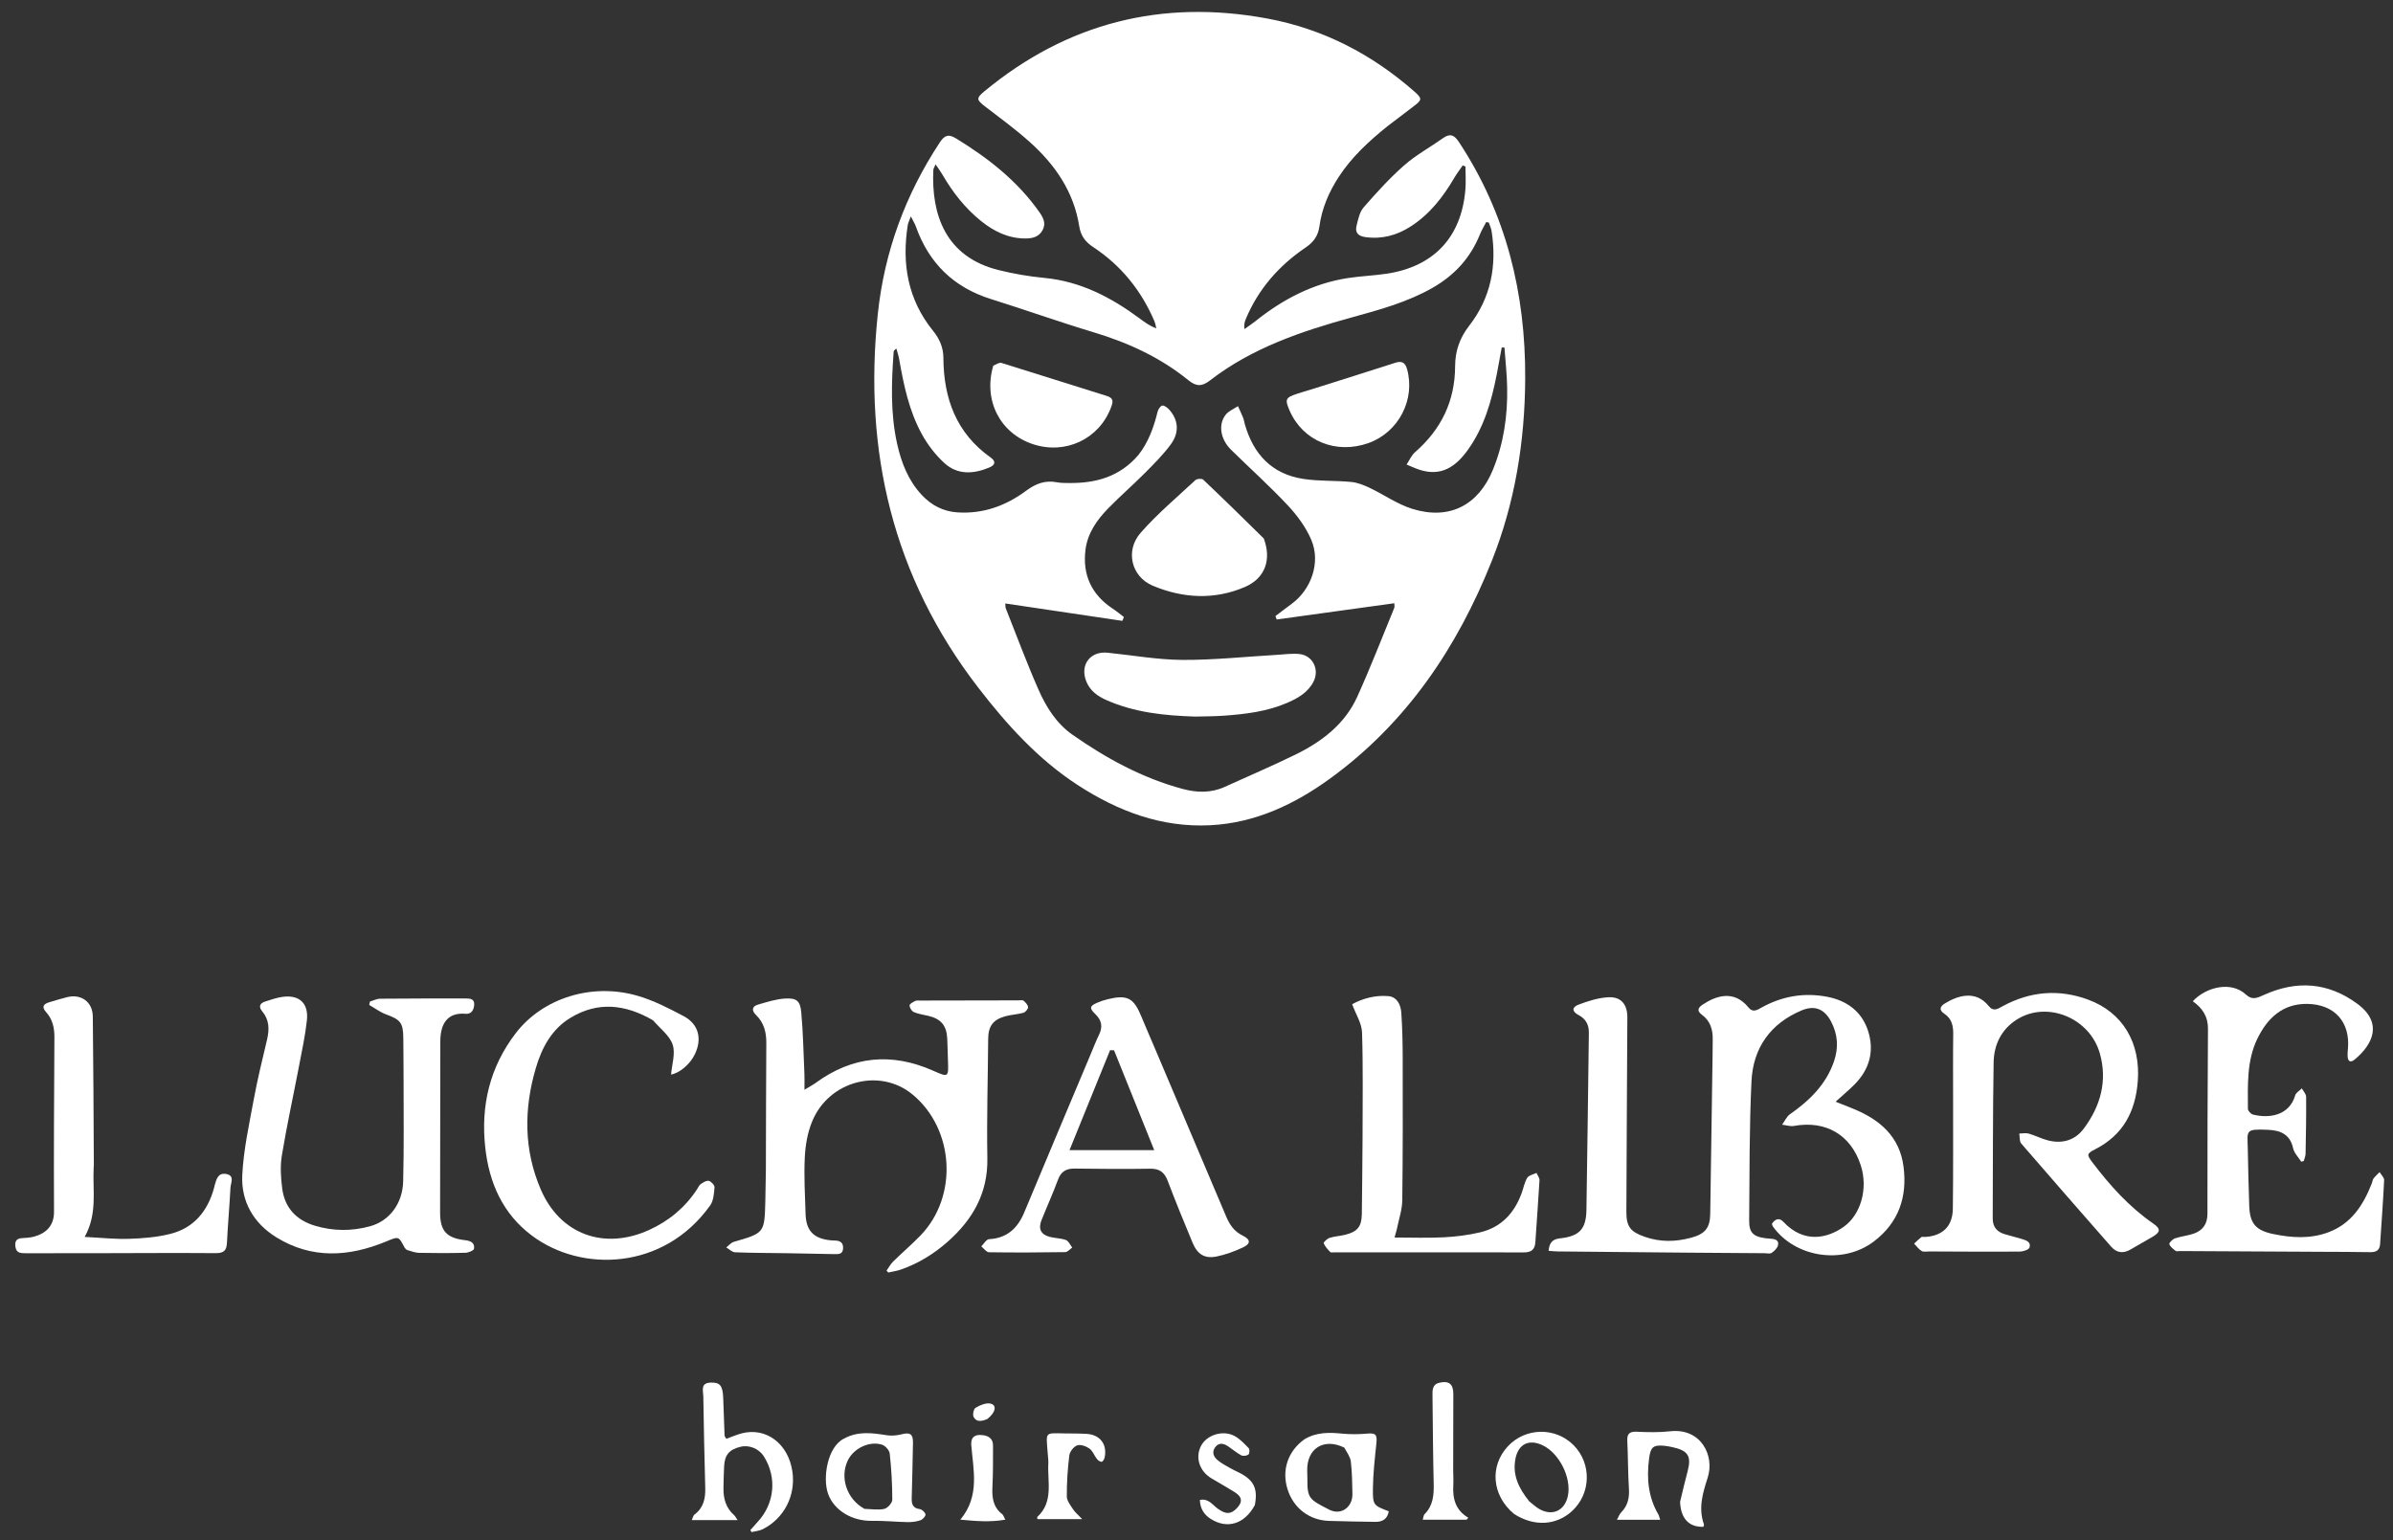 <svg version="1.1" id="Layer_1" xmlns="http://www.w3.org/2000/svg" xmlns:xlink="http://www.w3.org/1999/xlink" x="0px" y="0px"
	 width="100%" viewBox="0 0 1364 878" enable-background="new 0 0 1364 878" xml:space="preserve">
<rect x="0" y="0" width="1364" height="878" fill="#333333" stroke="none"/>
<path fill="#FFFFFF" opacity="1" stroke="none" 
	d="
M790.922,71.898 
	C780.205,80.495 770.449,89.533 763.072,100.842 
	C757.448,109.464 753.46,118.801 752.065,129.018 
	C751.322,134.459 748.705,138.054 744.261,141.06 
	C729.012,151.375 717.27,164.729 710.101,181.852 
	C709.429,183.457 708.957,185.146 709.339,187.582 
	C711.396,186.112 713.527,184.736 715.497,183.158 
	C731.102,170.657 748.335,161.586 768.293,158.503 
	C775.688,157.36 783.224,157.125 790.621,155.989 
	C817.412,151.873 833.021,135.096 835.263,108.099 
	C835.625,103.741 835.314,99.326 835.314,94.937 
	C834.794,94.723 834.275,94.508 833.755,94.293 
	C832.155,96.628 830.404,98.874 828.98,101.312 
	C822.604,112.228 814.998,122.024 804.233,128.998 
	C796.264,134.161 787.684,136.499 778.103,135.133 
	C773.992,134.547 772.31,132.44 773.217,128.749 
	C774.117,125.088 774.946,120.884 777.28,118.201 
	C784.561,109.831 792.082,101.549 800.393,94.236 
	C807.094,88.34 815.139,83.987 822.466,78.777 
	C826.598,75.839 828.927,76.929 831.63,81.032 
	C858.567,121.924 869.589,167.231 869.36,215.687 
	C869.19,251.518 863.586,286.473 850.289,319.817 
	C830.605,369.176 801.739,412.079 758.268,443.715 
	C737.965,458.491 715.48,469.141 689.8,470.427 
	C662.098,471.814 637.386,462.472 614.512,447.654 
	C591.813,432.949 573.939,413.164 557.603,391.988 
	C508.969,328.944 492.072,257.221 500.355,178.876 
	C504.101,143.442 516.093,110.896 535.727,81.12 
	C538.448,76.995 540.699,76.311 544.964,78.92 
	C563.181,90.063 579.742,102.995 592.223,120.614 
	C594.537,123.881 596.434,127.188 594.27,131.195 
	C592.064,135.281 588.129,135.994 583.971,135.937 
	C574.533,135.807 566.531,131.853 559.37,126.131 
	C550.147,118.76 542.999,109.586 537.095,99.403 
	C536.076,97.646 534.834,96.018 533.271,93.701 
	C532.572,95.391 532.034,96.113 531.998,96.859 
	C530.778,122.511 539.077,146.503 569.205,153.958 
	C577.74,156.069 586.505,157.59 595.255,158.418 
	C615.943,160.374 633.391,169.531 649.683,181.594 
	C652.458,183.649 655.206,185.741 659.104,187.18 
	C658.724,185.762 658.511,184.271 657.938,182.936 
	C650.45,165.483 638.947,151.266 623.078,140.813 
	C618.561,137.837 616.014,134.374 615.156,128.938 
	C612.046,109.242 601.31,93.763 586.808,80.812 
	C578.75,73.616 569.974,67.212 561.394,60.617 
	C556.573,56.911 556.369,55.956 561.072,52.067 
	C608.302,13.008 662.213,-0.558 722.265,10.544 
	C754.099,16.429 781.957,30.864 806.236,52.22 
	C810.707,56.153 810.595,56.952 805.915,60.482 
	C800.994,64.193 796.099,67.939 790.922,71.898 
M648.889,259.354 
	C654.581,252.119 657.596,243.717 659.768,234.899 
	C660.121,233.467 661.304,231.468 662.434,231.217 
	C663.551,230.968 665.377,232.337 666.39,233.452 
	C671.618,239.212 672.392,246.371 667.454,253.154 
	C663.176,259.03 657.943,264.26 652.795,269.44 
	C645.87,276.407 638.421,282.858 631.567,289.89 
	C625.211,296.411 619.959,303.931 618.754,313.177 
	C616.889,327.498 622.054,338.946 634.294,346.995 
	C636.495,348.442 638.521,350.153 640.628,351.743 
	C640.326,352.468 640.024,353.193 639.721,353.918 
	C617.592,350.628 595.463,347.338 572.999,343.998 
	C573.138,345.469 573.051,346.169 573.28,346.745 
	C579.423,362.215 585.208,377.845 591.909,393.072 
	C596.279,403.002 602.135,412.398 611.244,418.781 
	C630.584,432.332 651.17,443.566 674.152,449.737 
	C682.169,451.889 690.283,452.129 698.134,448.543 
	C711.605,442.389 725.257,436.609 738.544,430.083 
	C753.489,422.743 766.547,412.797 773.612,397.216 
	C781.167,380.554 787.759,363.453 794.722,346.524 
	C794.993,345.866 794.756,345 794.756,343.871 
	C772.186,346.99 749.948,350.062 727.709,353.135 
	C727.477,352.483 727.246,351.832 727.014,351.18 
	C730.091,348.855 733.137,346.488 736.251,344.213 
	C747.443,336.033 752.882,320.546 747.452,307.795 
	C744.409,300.651 739.506,293.927 734.159,288.215 
	C723.808,277.158 712.506,266.995 701.687,256.371 
	C695.69,250.482 694.234,242.143 698.563,236.491 
	C700.232,234.313 703.231,233.154 705.624,231.531 
	C706.6,233.684 707.647,235.809 708.524,238.002 
	C709.015,239.23 709.199,240.578 709.564,241.859 
	C714.424,258.919 724.963,270.254 742.872,273 
	C751.854,274.377 761.111,273.863 770.193,274.738 
	C773.774,275.082 777.386,276.518 780.686,278.085 
	C788.894,281.981 796.551,287.472 805.111,290.107 
	C826.208,296.602 842.668,288.003 850.961,267.759 
	C857.135,252.687 859.372,236.951 859.076,220.821 
	C858.936,213.246 858.066,205.684 857.527,198.115 
	C857.014,198.103 856.501,198.091 855.988,198.079 
	C855.063,203.085 854.182,208.101 853.206,213.097 
	C850.184,228.561 845.994,243.537 836.565,256.605 
	C829.719,266.093 821.524,271.705 809.339,267.852 
	C806.749,267.033 804.277,265.842 801.75,264.821 
	C803.327,262.452 804.479,259.594 806.549,257.791 
	C821.493,244.779 829.371,228.583 829.41,208.691 
	C829.427,200.066 832.052,192.597 837.463,185.635 
	C849.809,169.747 853.291,151.467 850.209,131.796 
	C849.946,130.114 849.169,128.512 848.63,126.873 
	C848.132,126.773 847.633,126.674 847.134,126.574 
	C845.917,128.945 844.506,131.239 843.514,133.701 
	C838.129,147.062 828.994,156.981 816.522,164.089 
	C802.171,172.267 786.432,176.555 770.699,180.885 
	C741.822,188.833 713.604,198.325 689.542,216.975 
	C684.917,220.559 681.65,220.222 677.33,216.712 
	C661.331,203.715 643.007,195.326 623.312,189.405 
	C603.711,183.513 584.419,176.601 564.881,170.49 
	C543.592,163.831 529.476,150.022 522.042,129.131 
	C521.477,127.542 520.549,126.082 519.185,123.349 
	C518.252,125.911 517.623,127.046 517.432,128.251 
	C513.941,150.313 517.429,170.763 531.804,188.537 
	C535.514,193.125 537.699,198.032 537.733,204.025 
	C537.864,227.098 545.043,246.88 564.64,260.772 
	C567.851,263.049 567.276,265.091 563.823,266.531 
	C554.921,270.245 545.862,270.797 538.442,264.094 
	C533.257,259.409 528.747,253.515 525.384,247.369 
	C518.195,234.231 515.131,219.637 512.572,204.98 
	C512.203,202.863 511.489,200.806 510.935,198.721 
	C509.769,199.462 509.415,200.041 509.371,200.642 
	C508.109,218.133 507.509,235.618 511.342,252.899 
	C513.75,263.759 517.694,273.97 525.5,282.251 
	C530.966,288.049 537.579,291.532 545.654,292.075 
	C560.329,293.06 573.331,288.333 584.855,279.772 
	C590.331,275.704 595.717,273.644 602.429,274.922 
	C604.7,275.355 607.076,275.321 609.406,275.342 
	C624.497,275.479 638.139,271.923 648.889,259.354 
z"/>
<path fill="#FFFFFF" opacity="1" stroke="none" 
	d="
M976.156,602.007 
	C976.185,598.51 976.195,595.511 976.244,592.513 
	C976.336,586.893 974.857,581.959 970.104,578.476 
	C967.23,576.369 967.626,574.611 970.419,572.738 
	C978.101,567.588 988.364,564.074 996.657,574.338 
	C999.174,577.453 1001.691,575.674 1004.173,574.301 
	C1015.837,567.85 1028.295,565.719 1041.335,568.183 
	C1052.558,570.303 1061.146,576.464 1064.76,587.567 
	C1068.529,599.149 1065.621,609.619 1056.987,618.289 
	C1053.887,621.402 1050.488,624.218 1046.288,628.017 
	C1050.442,629.681 1053.459,630.871 1056.462,632.096 
	C1071.554,638.25 1082.802,647.935 1085.006,665.048 
	C1087.229,682.3 1082.252,697.011 1067.964,707.779 
	C1050.345,721.056 1023.136,716.898 1010.492,699.077 
	C1010.219,698.692 1010.169,698.149 1009.99,697.6 
	C1011.795,694.918 1014.1,693.918 1016.522,696.502 
	C1028.263,709.031 1041.568,705.867 1050.739,699.457 
	C1060.688,692.502 1064.905,677.544 1060.631,664.297 
	C1055.021,646.908 1040.709,638.555 1022.54,641.83 
	C1020.404,642.215 1018.05,641.391 1015.796,641.127 
	C1017.274,639.1 1018.351,636.5 1020.296,635.14 
	C1031.441,627.342 1040.856,618.221 1045.389,604.968 
	C1048.064,597.146 1047.548,589.549 1043.67,582.254 
	C1039.91,575.179 1034.409,572.862 1026.982,575.958 
	C1009.103,583.411 999.242,597.419 998.34,616.364 
	C997.083,642.802 997.243,669.311 997.018,695.791 
	C996.954,703.376 999.802,705.533 1009.615,706.163 
	C1012.307,706.336 1014.107,707.321 1013.43,709.943 
	C1013.001,711.603 1011.315,713.185 1009.797,714.224 
	C1008.882,714.85 1007.209,714.393 1005.877,714.384 
	C991.383,714.287 976.89,714.201 962.396,714.075 
	C937.577,713.86 912.758,713.624 887.938,713.376 
	C886.31,713.359 884.684,713.164 882.703,713.027 
	C883.056,708.696 884.746,706.395 889.015,705.94 
	C900.225,704.746 904.083,700.717 904.261,689.648 
	C904.8,656.006 905.195,622.361 905.642,588.716 
	C905.702,584.156 903.917,580.779 899.715,578.582 
	C896.046,576.664 895.848,574.197 899.662,572.735 
	C905.125,570.64 910.978,568.795 916.754,568.482 
	C923.994,568.09 927.602,572.565 927.581,579.909 
	C927.532,596.401 927.401,612.894 927.316,629.386 
	C927.21,649.878 927.088,670.369 927.028,690.861 
	C927.003,699.437 929.546,702.238 937.434,705.009 
	C946.286,708.118 954.909,707.968 963.831,705.585 
	C971.734,703.475 974.702,700.172 974.828,691.941 
	C975.281,662.13 975.714,632.318 976.156,602.007 
z"/>
<path fill="#FFFFFF" opacity="1" stroke="none" 
	d="
M436.547,667.005 
	C436.618,642.516 436.632,618.527 436.796,594.539 
	C436.838,588.433 435.472,583.035 430.978,578.654 
	C428.477,576.217 428.363,573.769 432.031,572.687 
	C437.057,571.203 442.195,569.565 447.365,569.23 
	C453.961,568.803 456.108,570.466 456.701,576.928 
	C457.778,588.656 457.99,600.464 458.513,612.241 
	C458.627,614.809 458.53,617.386 458.53,621.202 
	C461.497,619.404 463.349,618.46 465.006,617.251 
	C485.985,601.947 508.289,599.878 531.926,610.367 
	C540.673,614.248 540.693,614.184 540.33,604.397 
	C540.175,600.236 540.129,596.07 539.914,591.912 
	C539.532,584.506 536.312,580.766 529.031,579.059 
	C526.28,578.414 523.408,578.028 520.852,576.921 
	C519.656,576.403 518.516,574.487 518.436,573.14 
	C518.388,572.343 520.367,571.235 521.61,570.618 
	C522.434,570.209 523.566,570.366 524.561,570.364 
	C543.221,570.318 561.881,570.284 580.541,570.258 
	C581.538,570.256 582.862,569.964 583.461,570.477 
	C584.59,571.443 585.947,572.878 585.987,574.156 
	C586.02,575.224 584.492,576.994 583.335,577.323 
	C579.995,578.271 576.42,578.386 573.068,579.305 
	C565.916,581.266 563.312,585.008 563.256,592.325 
	C563.085,614.975 562.387,637.632 562.788,660.271 
	C563.139,680.103 554.487,695.147 540.277,707.747 
	C532.361,714.766 523.451,720.263 513.406,723.739 
	C511.118,724.531 508.667,724.854 506.291,725.392 
	C505.977,725.025 505.662,724.657 505.347,724.29 
	C506.583,722.557 507.599,720.602 509.094,719.132 
	C514.197,714.114 519.663,709.455 524.64,704.32 
	C546.219,682.055 544.054,643.765 520.218,623.966 
	C501.595,608.497 472.442,616.059 462.898,639.322 
	C460.312,645.624 459.075,652.787 458.734,659.631 
	C458.197,670.419 458.834,681.275 459.178,692.095 
	C459.482,701.673 463.848,706.086 473.52,707.045 
	C474.182,707.111 474.851,707.159 475.516,707.152 
	C478.627,707.119 480.79,708.153 480.555,711.738 
	C480.332,715.143 477.804,714.94 475.421,714.896 
	C466.595,714.73 457.77,714.536 448.945,714.396 
	C438.951,714.237 428.951,714.255 418.967,713.865 
	C417.266,713.798 415.63,712.065 413.963,711.101 
	C415.399,710.006 416.677,708.365 418.294,707.899 
	C435.76,702.865 435.784,702.915 436.238,684.487 
	C436.377,678.827 436.445,673.166 436.547,667.005 
z"/>
<path fill="#FFFFFF" opacity="1" stroke="none" 
	d="
M1100.241,713.39 
	C1098.275,713.345 1096.481,713.804 1095.346,713.139 
	C1093.665,712.154 1092.45,710.372 1091.037,708.93 
	C1092.41,707.665 1093.723,706.324 1095.194,705.185 
	C1095.612,704.862 1096.49,705.158 1097.155,705.122 
	C1107.239,704.583 1112.99,699.11 1113.116,688.993 
	C1113.366,668.832 1113.244,648.667 1113.263,628.504 
	C1113.276,615.506 1113.148,602.506 1113.327,589.51 
	C1113.393,584.685 1112.464,580.635 1108.198,577.822 
	C1105.183,575.833 1105.7,573.775 1108.461,572.075 
	C1115.549,567.712 1125.958,564.007 1133.614,573.549 
	C1136.286,576.88 1138.802,575.051 1141.504,573.583 
	C1157.169,565.068 1173.542,563.692 1190.215,569.829 
	C1209.969,577.1 1220.225,594.477 1218.518,616.487 
	C1217.19,633.617 1210.139,647.051 1194.288,655.106 
	C1189.28,657.651 1189.343,658.278 1192.864,662.893 
	C1202.806,675.922 1213.645,688.026 1227.263,697.42 
	C1231.727,700.499 1231.528,702.33 1227.012,704.998 
	C1222.859,707.453 1218.628,709.777 1214.472,712.228 
	C1210.275,714.704 1206.521,714.275 1203.296,710.594 
	C1186.177,691.053 1169.041,671.528 1152.08,651.851 
	C1150.99,650.586 1151.32,648.096 1150.989,646.175 
	C1152.797,646.156 1154.726,645.72 1156.389,646.202 
	C1160.206,647.309 1163.804,649.228 1167.65,650.162 
	C1175.638,652.102 1182.792,649.979 1187.714,643.398 
	C1197.262,630.633 1201.328,616.227 1196.925,600.573 
	C1191.178,580.148 1166.756,570.337 1149.648,581.153 
	C1140.714,586.801 1136.532,595.553 1136.362,605.619 
	C1135.86,635.258 1135.989,664.908 1135.841,694.553 
	C1135.817,699.453 1138.317,702.294 1142.847,703.594 
	C1145.886,704.466 1148.953,705.239 1151.98,706.149 
	C1154.539,706.918 1157.811,707.698 1156.808,711.124 
	C1156.439,712.383 1153.156,713.461 1151.194,713.475 
	C1134.367,713.596 1117.538,713.454 1100.241,713.39 
z"/>
<path fill="#FFFFFF" opacity="1" stroke="none" 
	d="
M231.835,712.48 
	C231.197,711.862 230.786,711.531 230.562,711.102 
	C227.105,704.467 227.237,704.77 219.861,707.802 
	C198.795,716.463 177.778,717.785 157.601,705.387 
	C144.549,697.368 137.372,684.921 138.097,669.911 
	C138.797,655.421 142.015,641.015 144.652,626.668 
	C146.755,615.224 149.567,603.905 152.226,592.569 
	C153.588,586.763 153.52,581.354 149.483,576.526 
	C147.246,573.85 148.046,571.911 151.172,570.911 
	C154.336,569.899 157.523,568.776 160.787,568.295 
	C170.506,566.861 176.007,571.802 174.928,581.644 
	C173.97,590.393 172.102,599.051 170.444,607.713 
	C167.193,624.701 163.478,641.609 160.656,658.666 
	C159.643,664.781 160.061,671.307 160.864,677.511 
	C162.282,688.463 168.846,695.5 179.419,698.691 
	C189.89,701.851 200.464,701.895 210.959,699.015 
	C221.847,696.026 229.475,686.227 229.805,673.469 
	C230.306,654.161 230.028,634.833 230.039,615.514 
	C230.044,607.684 229.929,599.854 229.889,592.024 
	C229.843,583.044 228.351,581.267 219.998,578.217 
	C216.617,576.982 213.628,574.676 210.46,572.858 
	C210.592,572.219 210.724,571.581 210.856,570.943 
	C212.779,570.375 214.697,569.331 216.625,569.313 
	C232.932,569.157 249.241,569.175 265.549,569.175 
	C267.988,569.175 270.53,569.412 270.287,572.785 
	C270.077,575.709 268.74,578.19 265.376,577.903 
	C254.51,576.979 250.974,584.258 250.978,593.764 
	C250.988,626.253 250.846,658.743 250.852,691.232 
	C250.854,701.737 254.605,705.82 265.334,706.994 
	C268.567,707.348 270.668,708.729 270.193,711.818 
	C270.034,712.853 267.037,714.092 265.308,714.138 
	C256.483,714.372 247.647,714.347 238.82,714.177 
	C236.588,714.134 234.373,713.229 231.835,712.48 
z"/>
<path fill="#FFFFFF" opacity="1" stroke="none" 
	d="
M1323,713.583 
	C1295.845,713.44 1269.19,713.298 1242.535,713.153 
	C1241.702,713.149 1240.614,713.451 1240.086,713.041 
	C1238.69,711.955 1236.995,710.726 1236.522,709.21 
	C1236.294,708.479 1238.351,706.397 1239.717,705.931 
	C1243.152,704.757 1246.88,704.435 1250.313,703.256 
	C1255.551,701.456 1258.235,697.757 1258.235,691.93 
	C1258.232,656.775 1258.274,621.619 1258.535,586.465 
	C1258.587,579.394 1255.282,574.552 1249.86,570.771 
	C1257.465,562.596 1271.815,559.052 1280.28,567.037 
	C1283.73,570.292 1286.801,568.798 1290.286,567.214 
	C1308.95,558.73 1326.844,559.867 1343.576,572.13 
	C1358.491,583.06 1352.464,595.43 1342.227,603.917 
	C1339.78,605.946 1338.238,605.178 1338.122,601.974 
	C1338.073,600.648 1338.174,599.31 1338.3,597.986 
	C1339.76,582.634 1330.666,572.425 1315.001,572.265 
	C1301.044,572.123 1292.414,580.426 1286.765,591.951 
	C1280.569,604.59 1281.251,618.49 1281.301,632.128 
	C1281.305,633.248 1283.025,635.063 1284.244,635.366 
	C1293.546,637.684 1304.92,635.912 1308.243,624.409 
	C1308.694,622.85 1310.733,621.749 1312.036,620.435 
	C1312.892,622.029 1314.473,623.617 1314.487,625.219 
	C1314.582,636.041 1314.381,646.867 1314.17,657.689 
	C1314.143,659.065 1313.5,660.428 1313.143,661.798 
	C1312.667,661.947 1312.192,662.097 1311.716,662.246 
	C1310.111,659.694 1307.653,657.323 1307.063,654.554 
	C1305.353,646.537 1299.694,644.345 1292.803,644.045 
	C1279.585,643.468 1280.997,644.368 1281.224,654.613 
	C1281.467,665.603 1281.651,676.596 1282.063,687.579 
	C1282.439,697.603 1285.92,701.411 1295.76,703.458 
	C1306.357,705.663 1316.922,706.309 1327.256,702.424 
	C1340.333,697.508 1347.105,686.855 1351.926,674.553 
	C1352.289,673.627 1352.363,672.512 1352.934,671.76 
	C1353.932,670.447 1355.212,669.348 1356.374,668.159 
	C1357.276,669.689 1359.018,671.259 1358.947,672.743 
	C1358.369,684.884 1357.438,697.007 1356.65,709.138 
	C1356.414,712.767 1354.373,713.85 1350.986,713.788 
	C1341.826,713.62 1332.662,713.639 1323,713.583 
z"/>
<path fill="#FFFFFF" opacity="1" stroke="none" 
	d="
M657.967,596.868 
	C671.692,629.264 685.317,661.288 698.864,693.346 
	C700.864,698.078 703.393,701.938 708.318,704.346 
	C712.991,706.631 712.961,709.021 708.37,711.141 
	C703.604,713.343 698.553,715.255 693.423,716.264 
	C686.547,717.616 682.502,715.022 679.723,708.329 
	C674.87,696.641 670.057,684.93 665.572,673.098 
	C663.702,668.163 660.847,666.127 655.5,666.216 
	C641.174,666.454 626.84,666.328 612.512,666.146 
	C607.716,666.085 604.791,667.797 603.067,672.458 
	C600.185,680.255 596.738,687.841 593.651,695.564 
	C591.69,700.469 593.268,703.726 598.337,705.068 
	C601.376,705.873 604.694,705.792 607.596,706.881 
	C609.112,707.45 610,709.689 611.172,711.174 
	C609.84,712.077 608.519,713.744 607.173,713.765 
	C592.679,713.99 578.18,714.055 563.687,713.838 
	C562.22,713.816 560.786,711.658 559.337,710.492 
	C560.791,709.064 562.182,706.479 563.711,706.394 
	C574.053,705.826 580.056,700.157 583.853,691.047 
	C596.337,661.093 608.961,631.197 621.537,601.28 
	C623.15,597.444 624.645,593.548 626.466,589.812 
	C628.669,585.292 627.988,581.609 624.344,578.11 
	C620.76,574.669 621.093,573.397 625.612,571.52 
	C627.453,570.755 629.358,570.084 631.294,569.618 
	C642.603,566.892 646.195,568.798 650.585,579.512 
	C652.921,585.211 655.418,590.844 657.967,596.868 
M640.492,655.627 
	C645.876,655.627 651.26,655.627 657.902,655.627 
	C649.869,635.659 642.439,617.191 635.009,598.724 
	C634.251,598.704 633.494,598.685 632.737,598.665 
	C625.22,617.19 617.702,635.714 609.621,655.627 
	C620.623,655.627 630.059,655.627 640.492,655.627 
z"/>
<path fill="#FFFFFF" opacity="1" stroke="none" 
	d="
M372.224,581.633 
	C356.545,572.486 340.801,570.692 325.124,580.222 
	C314.491,586.687 308.878,597.143 305.446,608.756 
	C298.524,632.182 298.534,655.579 308.28,678.144 
	C319.353,703.782 344.461,712.772 370.03,701.117 
	C381.348,695.957 390.572,688.277 397.4,677.812 
	C398.037,676.836 398.511,675.585 399.41,674.988 
	C400.804,674.063 402.696,672.81 404.012,673.142 
	C405.388,673.489 407.371,675.632 407.27,676.838 
	C406.976,680.353 406.714,684.463 404.787,687.159 
	C378.346,724.16 331.459,725.528 303.194,704.365 
	C286.577,691.924 278.833,674.361 276.6,654.216 
	C273.944,630.25 279.18,608.205 294.032,588.89 
	C309.35,568.969 337.358,560.076 363.379,567.633 
	C372.524,570.289 381.246,574.778 389.717,579.267 
	C398.248,583.787 400.299,592.186 396.077,600.942 
	C393.272,606.761 387.49,611.611 382.508,612.548 
	C382.963,606.881 385.088,600.585 383.424,595.536 
	C381.711,590.341 376.305,586.362 372.224,581.633 
z"/>
<path fill="#FFFFFF" opacity="1" stroke="none" 
	d="
M776.648,649 
	C776.644,628.509 777.006,608.505 776.358,588.534 
	C776.19,583.354 772.86,578.276 770.721,572.44 
	C776.412,569.344 783.705,567.127 791.387,567.841 
	C796.364,568.304 798.437,572.819 798.743,577.337 
	C799.315,585.801 799.518,594.302 799.533,602.789 
	C799.583,629.942 799.642,657.099 799.29,684.248 
	C799.221,689.61 797.36,694.953 796.278,700.294 
	C795.998,701.674 795.539,703.018 794.869,705.438 
	C804.79,705.438 813.899,705.796 822.965,705.322 
	C829.899,704.96 836.904,704.082 843.653,702.487 
	C855.834,699.607 863.356,691.34 867.467,679.754 
	C868.467,676.933 869.001,673.829 870.56,671.369 
	C871.474,669.927 873.99,669.499 875.785,668.615 
	C876.389,670.015 877.583,671.449 877.506,672.811 
	C876.838,684.612 875.896,696.397 875.138,708.193 
	C874.868,712.395 872.704,713.929 868.646,713.922 
	C832.657,713.863 796.668,713.888 760.68,713.882 
	C759.848,713.882 758.672,714.143 758.248,713.708 
	C756.788,712.205 755.261,710.58 754.504,708.702 
	C754.292,708.175 756.468,706.085 757.847,705.643 
	C760.677,704.738 763.741,704.603 766.649,703.901 
	C773.722,702.195 776.128,699.286 776.239,691.976 
	C776.455,677.819 776.514,663.659 776.648,649 
z"/>
<path fill="#FFFFFF" opacity="1" stroke="none" 
	d="
M53,714.385 
	C39.833,714.385 27.167,714.373 14.501,714.394 
	C11.875,714.398 9.359,714.317 8.827,710.953 
	C8.374,708.089 8.963,706 12.448,705.8 
	C14.767,705.667 17.142,705.538 19.368,704.944 
	C25.04,703.431 30.833,699.678 30.787,690.773 
	C30.618,657.611 30.829,624.446 31.011,591.282 
	C31.041,585.888 29.958,581.027 26.291,576.964 
	C23.552,573.93 24.782,572.291 28.129,571.31 
	C31.483,570.326 34.823,569.279 38.211,568.428 
	C46.214,566.417 52.8,571.105 52.902,579.448 
	C53.247,607.606 53.319,635.767 53.489,663.926 
	C53.493,664.591 53.412,665.256 53.38,665.922 
	C52.753,678.736 55.647,691.912 48.251,705.097 
	C57.427,705.547 65.494,706.459 73.522,706.19 
	C81.445,705.925 89.536,705.286 97.181,703.346 
	C110.407,699.99 118.196,690.594 121.88,677.65 
	C122.061,677.011 122.164,676.35 122.35,675.712 
	C123.346,672.298 124.239,668.347 128.965,669.225 
	C133.941,670.149 131.503,674.269 131.365,677.012 
	C130.839,687.491 129.859,697.947 129.365,708.427 
	C129.156,712.856 127.555,714.376 122.993,714.343 
	C99.83,714.176 76.664,714.338 53,714.385 
z"/>
<path fill="#FFFFFF" opacity="1" stroke="none" 
	d="
M412.211,796.5 
	C412.466,804.095 412.709,811.242 413.004,818.386 
	C413.022,818.815 413.456,819.227 414.006,820.186 
	C416.853,819.159 419.687,817.897 422.646,817.109 
	C436.681,813.373 449.385,822.977 451.674,838.939 
	C453.622,852.524 446.964,865.582 434.739,871.73 
	C432.824,872.693 430.495,872.833 428.357,873.353 
	C428.139,872.971 427.92,872.589 427.702,872.207 
	C429.074,870.663 430.411,869.087 431.824,867.581 
	C441.53,857.238 442.975,842.18 435.389,830.201 
	C432.578,825.763 427.028,823.505 421.998,824.753 
	C415.618,826.335 413.057,829.374 412.738,835.944 
	C412.536,840.099 412.431,844.26 412.372,848.42 
	C412.29,854.32 413.791,859.61 418.417,863.68 
	C419.089,864.272 419.489,865.174 420.434,866.537 
	C411.473,866.537 403.204,866.537 394.305,866.537 
	C394.991,865.034 395.143,863.9 395.784,863.426 
	C401.049,859.529 402.168,854.177 401.985,848 
	C401.471,830.703 401.197,813.4 400.888,796.098 
	C400.827,792.696 399.08,788.269 405.234,788.135 
	C410.316,788.024 411.866,789.719 412.211,796.5 
z"/>
<path fill="#FFFFFF" opacity="1" stroke="none" 
	d="
M743.537,820.435 
	C750.544,816.273 757.759,816.528 765.165,817.242 
	C769.846,817.694 774.637,817.636 779.325,817.218 
	C784.073,816.794 785.052,817.746 784.549,822.644 
	C783.668,831.226 782.654,839.838 782.56,848.446 
	C782.453,858.123 782.869,858.128 791.588,861.522 
	C790.886,865.884 788.01,867.571 783.96,867.527 
	C775.16,867.432 766.362,867.218 757.565,866.975 
	C746.328,866.665 737.227,859.67 733.865,848.857 
	C730.493,838.015 734.066,827.242 743.537,820.435 
M766.227,825.195 
	C754.635,819.549 744.886,825.581 745.101,838.269 
	C745.126,839.765 745.221,841.261 745.206,842.757 
	C745.094,854.163 746.195,854.705 757.647,860.575 
	C764.342,864.006 770.986,859.249 770.876,851.651 
	C770.788,845.502 770.668,839.326 769.984,833.226 
	C769.693,830.622 767.932,828.182 766.227,825.195 
z"/>
<path fill="#FFFFFF" opacity="1" stroke="none" 
	d="
M957.646,856.117 
	C959.071,850.075 960.409,844.423 961.904,838.813 
	C964.214,830.149 962.299,826.93 953.453,824.987 
	C951.833,824.632 950.194,824.296 948.546,824.149 
	C942.232,823.585 940.808,824.98 939.971,831.432 
	C938.522,842.605 939.427,853.324 945.242,863.273 
	C945.634,863.944 945.769,864.764 946.304,866.34 
	C938.053,866.34 930.268,866.34 921.644,866.34 
	C922.575,864.685 923.079,863.117 924.112,862.073 
	C927.94,858.203 928.822,853.675 928.473,848.368 
	C927.885,839.41 928.013,830.407 927.554,821.437 
	C927.335,817.161 928.921,815.967 933.083,816.162 
	C939.357,816.454 945.72,816.591 951.944,815.893 
	C969.626,813.911 977.419,829.838 973.382,842.312 
	C970.509,851.191 967.956,859.76 971.241,868.996 
	C971.374,869.369 971.022,869.914 970.903,870.353 
	C962.705,870.586 958.019,865.67 957.646,856.117 
z"/>
<path fill="#FFFFFF" opacity="1" stroke="none" 
	d="
M481.154,820.02 
	C489.194,815.669 497.228,816.868 505.366,818.133 
	C508.154,818.566 511.232,818.319 513.973,817.601 
	C518.711,816.359 520.489,817.449 520.391,822.479 
	C520.187,832.963 519.978,843.447 519.673,853.928 
	C519.575,857.316 520.192,859.725 524.253,860.25 
	C525.532,860.415 527.357,862.125 527.522,863.323 
	C527.659,864.312 525.92,866.174 524.654,866.61 
	C522.372,867.396 519.816,867.719 517.385,867.677 
	C510.626,867.561 503.866,866.818 497.118,866.945 
	C485.639,867.162 475.45,861.013 472.033,851.629 
	C468.801,842.751 471.49,824.741 481.154,820.02 
M492.78,860.123 
	C496.548,860.211 500.449,860.913 504.029,860.135 
	C505.919,859.724 508.599,856.736 508.602,854.908 
	C508.614,846.13 508.079,837.324 507.142,828.592 
	C506.94,826.705 504.583,824.09 502.697,823.511 
	C495.483,821.299 486.66,825.616 483.324,832.353 
	C478.553,841.989 482.533,854.592 492.78,860.123 
z"/>
<path fill="#FFFFFF" opacity="1" stroke="none" 
	d="
M863.023,863.027 
	C850.351,852.512 848.94,835.803 859.484,824.453 
	C869.508,813.662 886.665,813.397 896.998,823.875 
	C907.343,834.365 906.891,851.474 896.007,861.425 
	C887.022,869.641 874.379,870.339 863.023,863.027 
M871.661,855.825 
	C873.487,857.254 875.182,858.904 877.162,860.074 
	C884.74,864.55 891.974,861.24 893.701,852.632 
	C895.784,842.245 888.731,828.284 879.134,823.799 
	C871.522,820.243 865.509,823.147 863.837,831.371 
	C861.955,840.626 865.568,848.289 871.661,855.825 
z"/>
<path fill="#FFFFFF" opacity="1" stroke="none" 
	d="
M828.307,838.069 
	C828.339,841.223 828.526,843.895 828.374,846.548 
	C827.94,854.093 829.472,860.796 836.929,865.176 
	C836.604,865.555 836.279,865.934 835.954,866.312 
	C827.782,866.312 819.609,866.312 810.95,866.312 
	C811.387,864.9 811.395,863.748 811.976,863.171 
	C816.938,858.242 817.352,852.137 817.197,845.618 
	C816.802,828.977 816.705,812.328 816.517,795.682 
	C816.481,792.481 816.321,789.135 820.54,788.197 
	C825.933,786.999 828.378,788.94 828.385,794.624 
	C828.4,808.942 828.338,823.26 828.307,838.069 
z"/>
<path fill="#FFFFFF" opacity="1" stroke="none" 
	d="
M715.251,857.949 
	C709.484,868.779 699.547,871.826 690.138,865.869 
	C686.306,863.442 684.058,859.961 683.927,855.024 
	C688.91,853.998 691.182,857.953 694.24,860.107 
	C698.697,863.247 701.448,863.316 704.818,859.927 
	C708.396,856.331 708.144,853.334 703.813,850.62 
	C699.446,847.882 694.936,845.374 690.514,842.723 
	C683.698,838.638 681.199,830.947 684.508,824.356 
	C687.659,818.08 696.813,814.994 703.566,818.518 
	C706.694,820.151 709.272,822.972 711.781,825.563 
	C712.394,826.195 712.234,828.702 711.583,829.172 
	C710.588,829.888 708.544,830.161 707.498,829.598 
	C704.747,828.116 702.341,826.011 699.711,824.287 
	C697.217,822.652 694.572,822.333 692.634,825.011 
	C690.574,827.856 691.786,830.538 694.158,832.461 
	C696.334,834.224 698.87,835.561 701.315,836.967 
	C703.041,837.96 704.899,838.721 706.666,839.645 
	C714.74,843.865 717.042,848.622 715.251,857.949 
z"/>
<path fill="#FFFFFF" opacity="1" stroke="none" 
	d="
M597.181,828.318 
	C596.286,815.971 595.24,816.926 606.991,817.117 
	C611.145,817.185 615.31,817.102 619.45,817.375 
	C627.025,817.874 631.119,823.238 629.687,830.685 
	C629.498,831.67 628.706,833.142 627.996,833.267 
	C627.179,833.41 625.888,832.509 625.252,831.705 
	C623.727,829.781 622.862,827.091 620.987,825.754 
	C619.085,824.399 615.933,823.264 613.986,823.936 
	C612.012,824.618 609.777,827.495 609.51,829.642 
	C608.546,837.375 608.042,845.206 608.077,852.998 
	C608.088,855.462 610.132,858.044 611.613,860.335 
	C612.734,862.069 614.436,863.428 616.846,865.975 
	C607.453,865.975 599.393,865.975 591.347,865.975 
	C591.279,865.358 591.093,864.88 591.231,864.753 
	C600.646,856.095 596.972,844.724 597.538,834.25 
	C597.636,832.438 597.339,830.604 597.181,828.318 
z"/>
<path fill="#FFFFFF" opacity="1" stroke="none" 
	d="
M553.586,823.347 
	C553.46,818.805 556.061,817.786 559.462,818.033 
	C563.129,818.3 566.028,819.77 566.021,824.037 
	C566.007,831.866 566.076,839.705 565.686,847.519 
	C565.379,853.645 566.01,859.158 571.308,863.183 
	C571.895,863.629 572.104,864.573 573.026,866.287 
	C564.354,867.788 556.391,867.117 547.393,866.28 
	C558.658,852.699 554.75,838.06 553.586,823.347 
z"/>
<path fill="#FFFFFF" opacity="1" stroke="none" 
	d="
M562.723,808.94 
	C559.57,810.221 556.523,810.844 554.948,807.696 
	C554.295,806.391 554.977,803.137 556.066,802.5 
	C558.548,801.045 561.871,799.579 564.461,800.093 
	C568.34,800.862 567.624,805.141 562.723,808.94 
z"/>
<path fill="#FFFFFF" opacity="1" stroke="none" 
	d="
M681.271,408.484 
	C663.594,407.927 646.58,406.147 630.597,399.057 
	C625.658,396.866 621.332,393.799 619.189,388.468 
	C615.415,379.076 621.344,371.053 631.334,372.074 
	C645.569,373.53 659.798,376.098 674.041,376.177 
	C691.959,376.275 709.887,374.328 727.813,373.292 
	C732.115,373.044 736.482,372.374 740.718,372.834 
	C748.383,373.668 752.247,381.833 748.637,388.688 
	C745.403,394.826 739.75,398.031 733.741,400.632 
	C722.26,405.6 710.015,407.082 697.693,407.972 
	C692.382,408.356 687.043,408.34 681.271,408.484 
z"/>
<path fill="#FFFFFF" opacity="1" stroke="none" 
	d="
M720.363,306.976 
	C724.873,319.091 721.111,329.668 709.529,334.635 
	C692.118,342.1 674.187,341.062 657.068,333.881 
	C644.795,328.734 641.258,313.865 650.124,303.761 
	C659.63,292.926 670.784,283.527 681.382,273.676 
	C682.251,272.867 685.038,272.689 685.802,273.413 
	C697.37,284.37 708.748,295.526 720.363,306.976 
z"/>
<path fill="#FFFFFF" opacity="1" stroke="none" 
	d="
M747.838,221.857 
	C763.898,216.79 779.585,211.868 795.229,206.813 
	C798.83,205.649 800.898,206.493 801.966,210.238 
	C806.926,227.621 797.259,246.392 780.092,252.541 
	C761.544,259.184 742.578,251.392 735.062,234.041 
	C732.278,227.615 732.691,226.664 739.356,224.466 
	C742.038,223.581 744.75,222.788 747.838,221.857 
z"/>
<path fill="#FFFFFF" opacity="1" stroke="none" 
	d="
M566.163,208.461 
	C567.839,207.657 569.598,206.504 570.88,206.899 
	C590.921,213.074 610.88,219.517 630.913,225.722 
	C635.024,226.996 634.397,229.269 633.285,232.234 
	C626.528,250.261 607.372,259.32 588.806,253.207 
	C570.01,247.017 560.336,228.176 566.163,208.461 
z"/>
</svg>